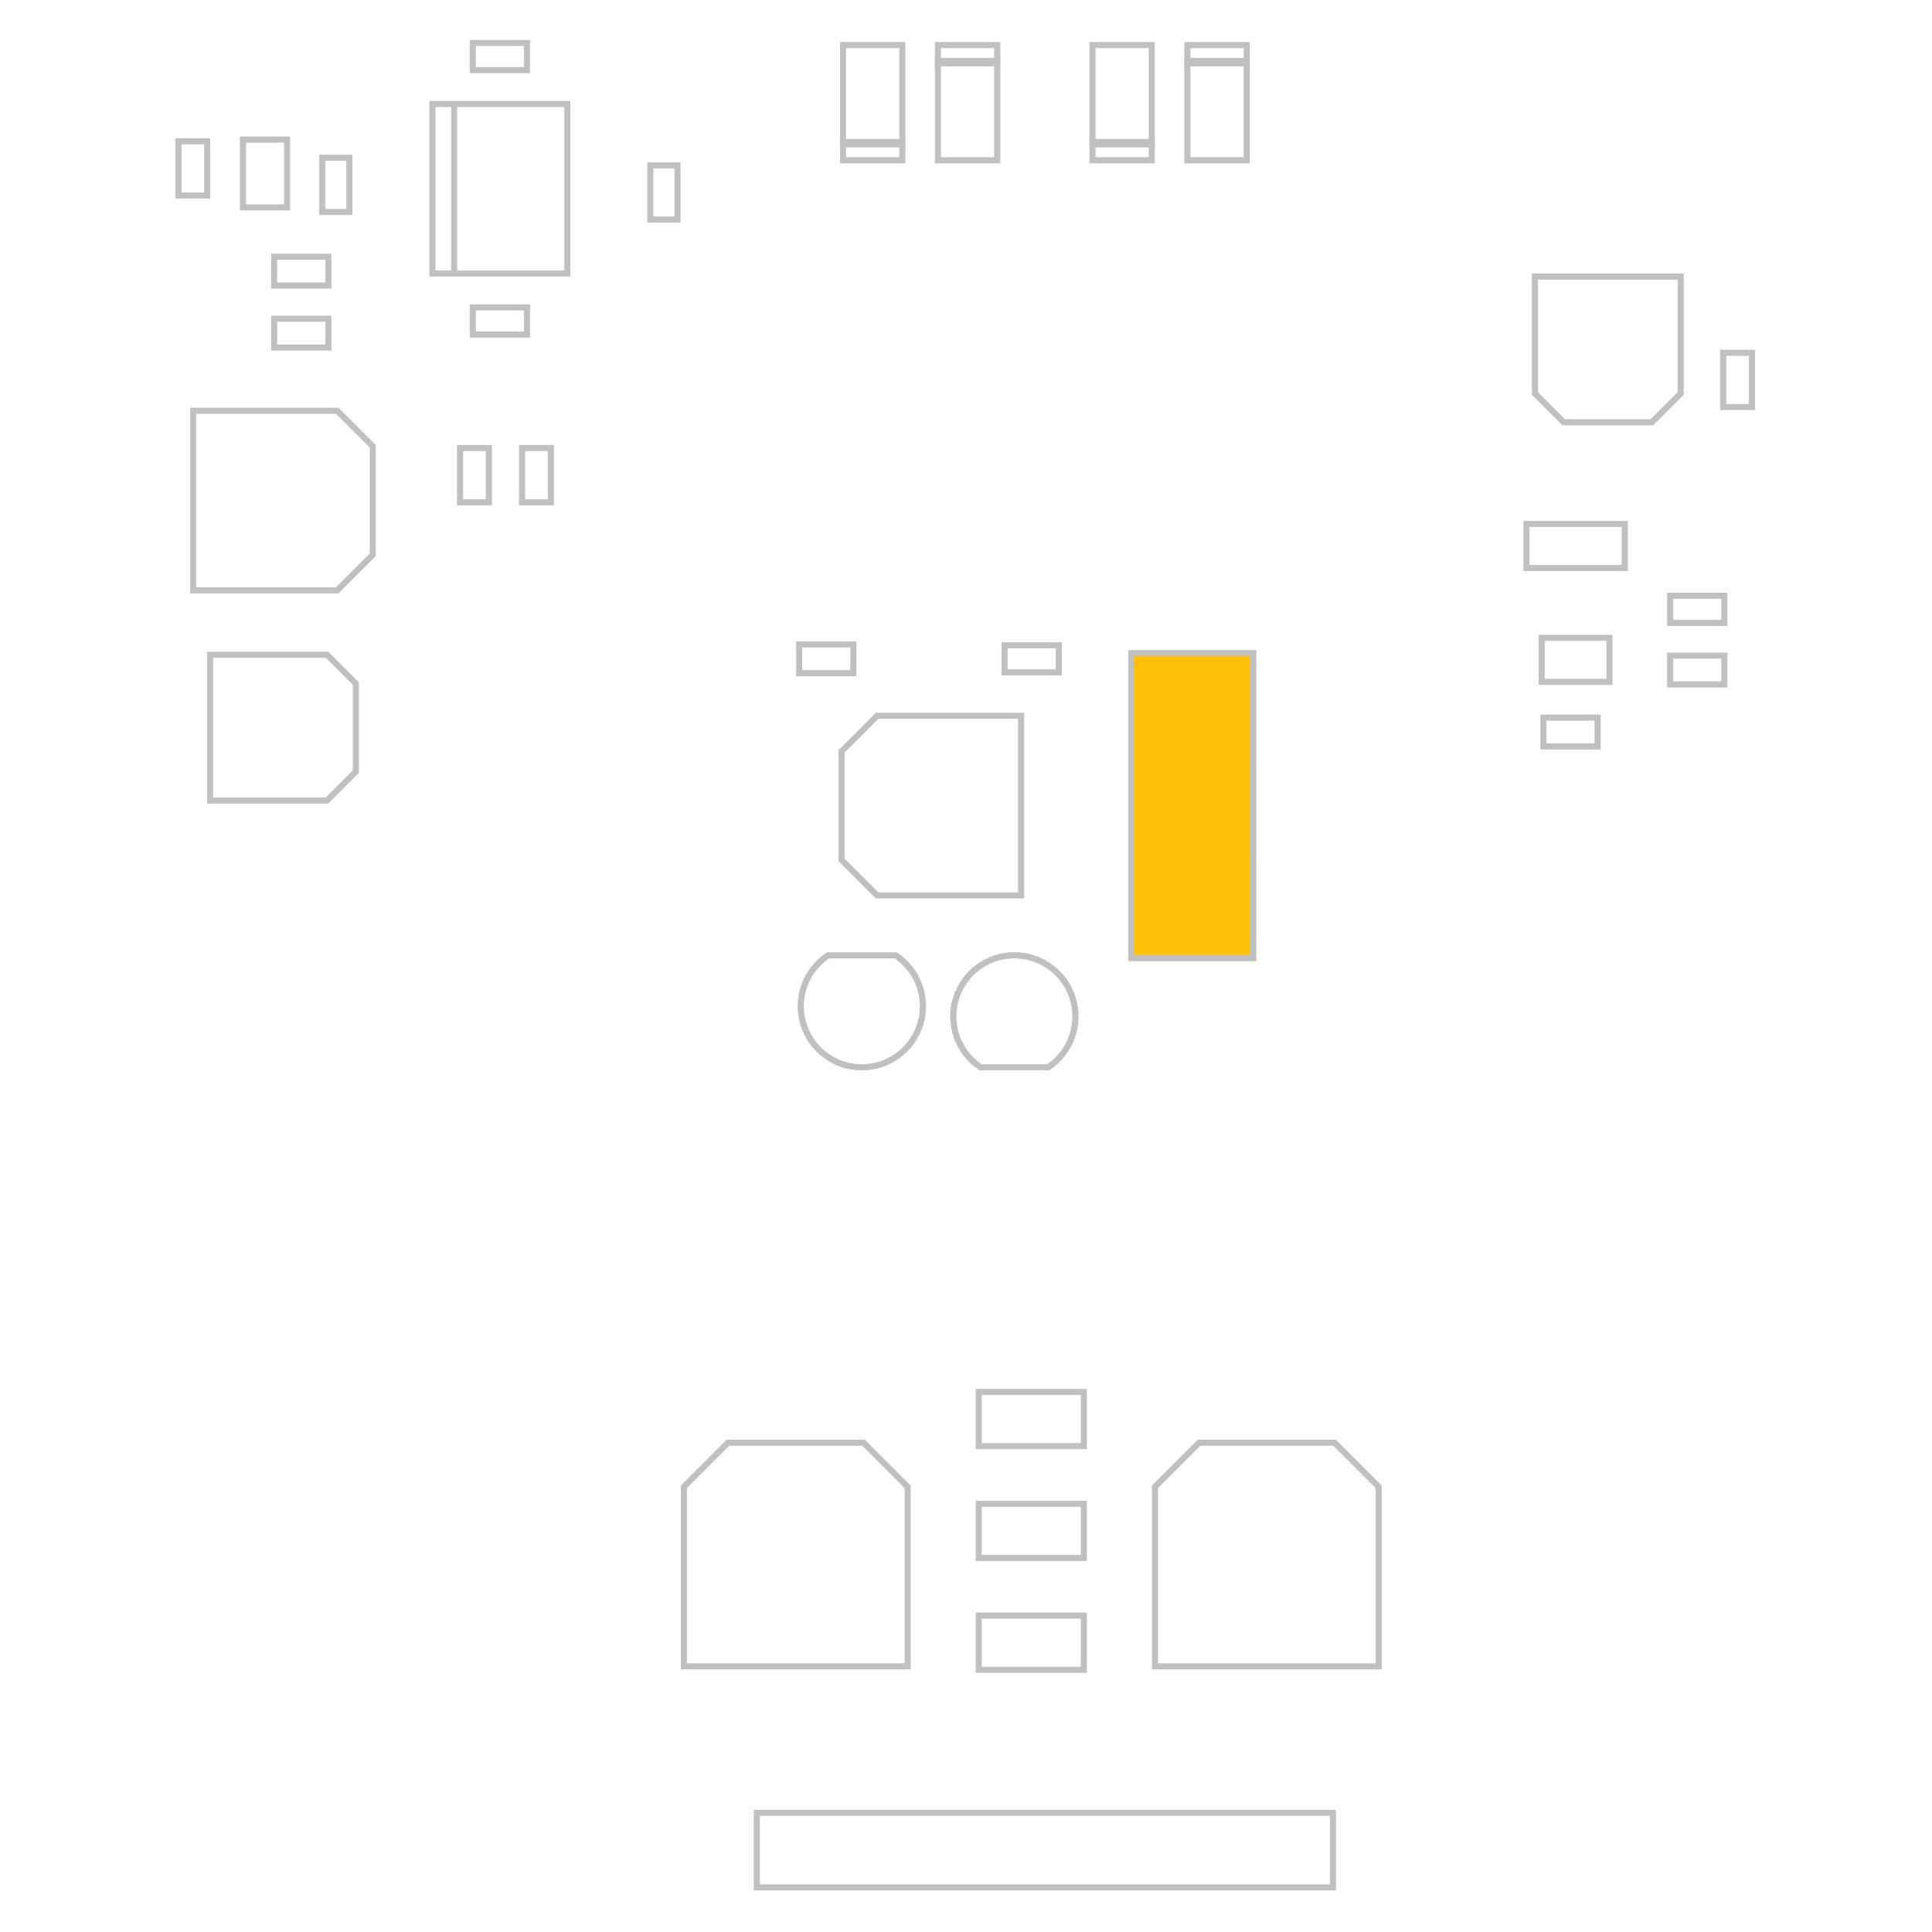 <?xml version="1.0" encoding="UTF-8" standalone="no"?>
<!-- Created with Inkscape (http://www.inkscape.org/) -->

<svg
   width="600"
   height="600"
   viewBox="0 0 158.75 158.75"
   version="1.1"
   id="svg1"
   inkscape:version="1.3 (0e150ed6c4, 2023-07-21)"
   sodipodi:docname="sexyrodent-internals.svg"
   inkscape:export-filename="../assets/images/sexyrodent-internals.png"
   inkscape:export-xdpi="96"
   inkscape:export-ydpi="96"
   xmlns:inkscape="http://www.inkscape.org/namespaces/inkscape"
   xmlns:sodipodi="http://sodipodi.sourceforge.net/DTD/sodipodi-0.dtd"
   xmlns="http://www.w3.org/2000/svg"
   xmlns:svg="http://www.w3.org/2000/svg">
  <sodipodi:namedview
     id="namedview1"
     pagecolor="#ffffff"
     bordercolor="#000000"
     borderopacity="0.25"
     inkscape:showpageshadow="2"
     inkscape:pageopacity="0.0"
     inkscape:pagecheckerboard="0"
     inkscape:deskcolor="#d1d1d1"
     inkscape:document-units="mm"
     inkscape:zoom="2.1694726"
     inkscape:cx="167.0913"
     inkscape:cy="227.47464"
     inkscape:window-width="1920"
     inkscape:window-height="1057"
     inkscape:window-x="-8"
     inkscape:window-y="-8"
     inkscape:window-maximized="1"
     inkscape:current-layer="g1"
     showgrid="false"
     inkscape:export-bgcolor="#ffffff00" />
  <defs
     id="defs1" />
  <g
     inkscape:label="Layer 1"
     inkscape:groupmode="layer"
     id="layer1">
    <g
       id="g1"
       style="fill:none;stroke:#c0c0c0;stroke-opacity:1;stroke-width:1;stroke-dasharray:none"
       transform="matrix(0.737,0,0,0.737,-4.653,-80.905)">
      <path
         id="path31"
         d="m 146.126,108.298 h -4.535 v 2.409 h 4.535 z"
         style="display:inline;fill:none;stroke:#c0c0c0;stroke-width:0.509;stroke-linecap:round;stroke-linejoin:miter;stroke-miterlimit:10;stroke-dasharray:none;stroke-opacity:1"
         transform="matrix(1.333,0,0,-1.333,3.78,330.444)" />
      <path
         id="path62"
         d="m 59.102,41.187 3.685,3.685 h 11.339 l 3.685,-3.685 V 26.164 H 59.102 Z"
         style="fill:none;stroke:#c0c0c0;stroke-width:0.509;stroke-linecap:round;stroke-linejoin:miter;stroke-miterlimit:10;stroke-dasharray:none;stroke-opacity:1"
         transform="matrix(1.333,0,0,-1.333,3.78,330.444)" />
      <path
         id="path99"
         d="m 75.26,90.652 -2.976,2.976 v 9.071 l 2.976,2.976 H 87.307 V 90.652 Z"
         style="fill:none;stroke:#c0c0c0;stroke-width:0.509;stroke-linecap:round;stroke-linejoin:miter;stroke-miterlimit:10;stroke-dasharray:none;stroke-opacity:1"
         transform="matrix(1.333,0,0,-1.333,3.78,330.444)" />
      <path
         id="path117"
         d="m 130.989,105.52 h 4.535 v -2.409 h -4.535 z"
         style="display:inline;fill:none;stroke:#c0c0c0;stroke-width:0.509;stroke-linecap:round;stroke-linejoin:miter;stroke-miterlimit:10;stroke-dasharray:none;stroke-opacity:1"
         transform="matrix(1.333,0,0,-1.333,3.78,330.444)" />
      <path
         id="path151"
         d="m 68.74,111.643 h 4.535 v -2.409 h -4.535 z"
         style="display:inline;fill:none;stroke:#c0c0c0;stroke-width:0.509;stroke-linecap:round;stroke-linejoin:miter;stroke-miterlimit:10;stroke-dasharray:none;stroke-opacity:1"
         transform="matrix(1.333,0,0,-1.333,3.78,330.444)" />
      <path
         id="path173"
         d="m 38.069,156.841 h 11.282 v -14.173 h -11.282 z"
         style="fill:none;stroke:#c0c0c0;stroke-width:0.509;stroke-linecap:round;stroke-linejoin:miter;stroke-miterlimit:10;stroke-dasharray:none;stroke-opacity:1"
         transform="matrix(1.333,0,0,-1.333,3.78,330.444)" />
      <path
         id="path174"
         d="M 39.883,156.841 V 142.668 Z"
         style="fill:none;stroke:#c0c0c0;stroke-width:0.509;stroke-linecap:round;stroke-linejoin:miter;stroke-miterlimit:10;stroke-dasharray:none;stroke-opacity:1"
         transform="matrix(1.333,0,0,-1.333,3.78,330.444)" />
      <path
         id="path188"
         d="m 45.567,123.534 v 4.535 h 2.409 v -4.535 z"
         style="display:inline;fill:none;stroke:#c0c0c0;stroke-width:0.509;stroke-linecap:round;stroke-linejoin:miter;stroke-miterlimit:10;stroke-dasharray:none;stroke-opacity:1"
         transform="matrix(1.333,0,0,-1.333,3.78,330.444)" />
      <path
         id="path222"
         d="m 31.124,147.813 h -2.268 v 4.535 h 2.268 z"
         style="display:inline;fill:none;stroke:#c0c0c0;stroke-width:0.509;stroke-linecap:round;stroke-linejoin:miter;stroke-miterlimit:10;stroke-dasharray:none;stroke-opacity:1"
         transform="matrix(1.333,0,0,-1.333,3.78,330.444)" />
      <path
         id="path256"
         d="m 141.591,113.443 v 2.268 h 4.535 v -2.268 z"
         style="display:inline;fill:none;stroke:#c0c0c0;stroke-width:0.509;stroke-linecap:round;stroke-linejoin:miter;stroke-miterlimit:10;stroke-dasharray:none;stroke-opacity:1"
         transform="matrix(1.333,0,0,-1.333,3.78,330.444)" />
      <path
         id="path296"
         d="m 40.38,123.534 v 4.535 h 2.409 v -4.535 z"
         style="display:inline;fill:none;stroke:#c0c0c0;stroke-width:0.509;stroke-linecap:round;stroke-linejoin:miter;stroke-miterlimit:10;stroke-dasharray:none;stroke-opacity:1"
         transform="matrix(1.333,0,0,-1.333,3.78,330.444)" />
      <path
         id="path317"
         d="m 98.504,41.187 3.685,3.685 h 11.339 l 3.685,-3.685 V 26.164 H 98.504 Z"
         style="fill:none;stroke:#c0c0c0;stroke-width:0.509;stroke-linecap:round;stroke-linejoin:miter;stroke-miterlimit:10;stroke-dasharray:none;stroke-opacity:1"
         transform="matrix(1.333,0,0,-1.333,3.78,330.444)" />
      <path
         id="path318"
         d="m 83.906,76.28 h 5.669"
         style="fill:none;stroke:#c0c0c0;stroke-width:0.509;stroke-linecap:round;stroke-linejoin:miter;stroke-miterlimit:10;stroke-dasharray:none;stroke-opacity:1"
         transform="matrix(1.333,0,0,-1.333,3.78,330.444)" />
      <path
         id="path319"
         d="m 89.575,76.28 0.33,0.239"
         style="fill:none;stroke:#c0c0c0;stroke-width:0.509;stroke-linecap:round;stroke-linejoin:miter;stroke-miterlimit:10;stroke-dasharray:none;stroke-opacity:1"
         transform="matrix(1.333,0,0,-1.333,3.78,330.444)" />
      <path
         id="path320"
         d="m 89.905,76.52 0.31,0.265"
         style="fill:none;stroke:#c0c0c0;stroke-width:0.509;stroke-linecap:round;stroke-linejoin:miter;stroke-miterlimit:10;stroke-dasharray:none;stroke-opacity:1"
         transform="matrix(1.333,0,0,-1.333,3.78,330.444)" />
      <path
         id="path321"
         d="m 90.215,76.785 0.288,0.289"
         style="fill:none;stroke:#c0c0c0;stroke-width:0.509;stroke-linecap:round;stroke-linejoin:miter;stroke-miterlimit:10;stroke-dasharray:none;stroke-opacity:1"
         transform="matrix(1.333,0,0,-1.333,3.78,330.444)" />
      <path
         id="path322"
         d="m 90.502,77.074 0.264,0.311"
         style="fill:none;stroke:#c0c0c0;stroke-width:0.509;stroke-linecap:round;stroke-linejoin:miter;stroke-miterlimit:10;stroke-dasharray:none;stroke-opacity:1"
         transform="matrix(1.333,0,0,-1.333,3.78,330.444)" />
      <path
         id="path323"
         d="m 90.766,77.385 0.238,0.331"
         style="fill:none;stroke:#c0c0c0;stroke-width:0.509;stroke-linecap:round;stroke-linejoin:miter;stroke-miterlimit:10;stroke-dasharray:none;stroke-opacity:1"
         transform="matrix(1.333,0,0,-1.333,3.78,330.444)" />
      <path
         id="path324"
         d="M 91.004,77.716 91.215,78.064"
         style="fill:none;stroke:#c0c0c0;stroke-width:0.509;stroke-linecap:round;stroke-linejoin:miter;stroke-miterlimit:10;stroke-dasharray:none;stroke-opacity:1"
         transform="matrix(1.333,0,0,-1.333,3.78,330.444)" />
      <path
         id="path325"
         d="m 91.215,78.064 0.182,0.365"
         style="fill:none;stroke:#c0c0c0;stroke-width:0.509;stroke-linecap:round;stroke-linejoin:miter;stroke-miterlimit:10;stroke-dasharray:none;stroke-opacity:1"
         transform="matrix(1.333,0,0,-1.333,3.78,330.444)" />
      <path
         id="path326"
         d="m 91.397,78.429 0.153,0.378"
         style="fill:none;stroke:#c0c0c0;stroke-width:0.509;stroke-linecap:round;stroke-linejoin:miter;stroke-miterlimit:10;stroke-dasharray:none;stroke-opacity:1"
         transform="matrix(1.333,0,0,-1.333,3.78,330.444)" />
      <path
         id="path327"
         d="m 91.55,78.807 0.122,0.389"
         style="fill:none;stroke:#c0c0c0;stroke-width:0.509;stroke-linecap:round;stroke-linejoin:miter;stroke-miterlimit:10;stroke-dasharray:none;stroke-opacity:1"
         transform="matrix(1.333,0,0,-1.333,3.78,330.444)" />
      <path
         id="path328"
         d="m 91.673,79.196 0.091,0.397"
         style="fill:none;stroke:#c0c0c0;stroke-width:0.509;stroke-linecap:round;stroke-linejoin:miter;stroke-miterlimit:10;stroke-dasharray:none;stroke-opacity:1"
         transform="matrix(1.333,0,0,-1.333,3.78,330.444)" />
      <path
         id="path329"
         d="m 91.763,79.593 0.059,0.403"
         style="fill:none;stroke:#c0c0c0;stroke-width:0.509;stroke-linecap:round;stroke-linejoin:miter;stroke-miterlimit:10;stroke-dasharray:none;stroke-opacity:1"
         transform="matrix(1.333,0,0,-1.333,3.78,330.444)" />
      <path
         id="path330"
         d="m 91.822,79.997 0.027,0.407"
         style="fill:none;stroke:#c0c0c0;stroke-width:0.509;stroke-linecap:round;stroke-linejoin:miter;stroke-miterlimit:10;stroke-dasharray:none;stroke-opacity:1"
         transform="matrix(1.333,0,0,-1.333,3.78,330.444)" />
      <path
         id="path331"
         d="m 91.849,80.404 -0.006,0.408"
         style="fill:none;stroke:#c0c0c0;stroke-width:0.509;stroke-linecap:round;stroke-linejoin:miter;stroke-miterlimit:10;stroke-dasharray:none;stroke-opacity:1"
         transform="matrix(1.333,0,0,-1.333,3.78,330.444)" />
      <path
         id="path332"
         d="M 91.843,80.811 91.804,81.217"
         style="fill:none;stroke:#c0c0c0;stroke-width:0.509;stroke-linecap:round;stroke-linejoin:miter;stroke-miterlimit:10;stroke-dasharray:none;stroke-opacity:1"
         transform="matrix(1.333,0,0,-1.333,3.78,330.444)" />
      <path
         id="path333"
         d="m 91.804,81.217 -0.071,0.402"
         style="fill:none;stroke:#c0c0c0;stroke-width:0.509;stroke-linecap:round;stroke-linejoin:miter;stroke-miterlimit:10;stroke-dasharray:none;stroke-opacity:1"
         transform="matrix(1.333,0,0,-1.333,3.78,330.444)" />
      <path
         id="path334"
         d="m 91.734,81.619 -0.102,0.395"
         style="fill:none;stroke:#c0c0c0;stroke-width:0.509;stroke-linecap:round;stroke-linejoin:miter;stroke-miterlimit:10;stroke-dasharray:none;stroke-opacity:1"
         transform="matrix(1.333,0,0,-1.333,3.78,330.444)" />
      <path
         id="path335"
         d="m 91.631,82.013 -0.134,0.385"
         style="fill:none;stroke:#c0c0c0;stroke-width:0.509;stroke-linecap:round;stroke-linejoin:miter;stroke-miterlimit:10;stroke-dasharray:none;stroke-opacity:1"
         transform="matrix(1.333,0,0,-1.333,3.78,330.444)" />
      <path
         id="path336"
         d="m 91.498,82.398 -0.164,0.373"
         style="fill:none;stroke:#c0c0c0;stroke-width:0.509;stroke-linecap:round;stroke-linejoin:miter;stroke-miterlimit:10;stroke-dasharray:none;stroke-opacity:1"
         transform="matrix(1.333,0,0,-1.333,3.78,330.444)" />
      <path
         id="path337"
         d="M 91.334,82.772 91.14,83.131"
         style="fill:none;stroke:#c0c0c0;stroke-width:0.509;stroke-linecap:round;stroke-linejoin:miter;stroke-miterlimit:10;stroke-dasharray:none;stroke-opacity:1"
         transform="matrix(1.333,0,0,-1.333,3.78,330.444)" />
      <path
         id="path338"
         d="m 91.14,83.131 -0.221,0.343"
         style="fill:none;stroke:#c0c0c0;stroke-width:0.509;stroke-linecap:round;stroke-linejoin:miter;stroke-miterlimit:10;stroke-dasharray:none;stroke-opacity:1"
         transform="matrix(1.333,0,0,-1.333,3.78,330.444)" />
      <path
         id="path339"
         d="m 90.919,83.473 -0.248,0.324"
         style="fill:none;stroke:#c0c0c0;stroke-width:0.509;stroke-linecap:round;stroke-linejoin:miter;stroke-miterlimit:10;stroke-dasharray:none;stroke-opacity:1"
         transform="matrix(1.333,0,0,-1.333,3.78,330.444)" />
      <path
         id="path340"
         d="m 90.672,83.797 -0.273,0.303"
         style="fill:none;stroke:#c0c0c0;stroke-width:0.509;stroke-linecap:round;stroke-linejoin:miter;stroke-miterlimit:10;stroke-dasharray:none;stroke-opacity:1"
         transform="matrix(1.333,0,0,-1.333,3.78,330.444)" />
      <path
         id="path341"
         d="m 90.399,84.1 -0.296,0.28"
         style="fill:none;stroke:#c0c0c0;stroke-width:0.509;stroke-linecap:round;stroke-linejoin:miter;stroke-miterlimit:10;stroke-dasharray:none;stroke-opacity:1"
         transform="matrix(1.333,0,0,-1.333,3.78,330.444)" />
      <path
         id="path342"
         d="M 90.103,84.38 89.785,84.636"
         style="fill:none;stroke:#c0c0c0;stroke-width:0.509;stroke-linecap:round;stroke-linejoin:miter;stroke-miterlimit:10;stroke-dasharray:none;stroke-opacity:1"
         transform="matrix(1.333,0,0,-1.333,3.78,330.444)" />
      <path
         id="path343"
         d="m 89.785,84.636 -0.337,0.23"
         style="fill:none;stroke:#c0c0c0;stroke-width:0.509;stroke-linecap:round;stroke-linejoin:miter;stroke-miterlimit:10;stroke-dasharray:none;stroke-opacity:1"
         transform="matrix(1.333,0,0,-1.333,3.78,330.444)" />
      <path
         id="path344"
         d="m 89.449,84.866 -0.354,0.202"
         style="fill:none;stroke:#c0c0c0;stroke-width:0.509;stroke-linecap:round;stroke-linejoin:miter;stroke-miterlimit:10;stroke-dasharray:none;stroke-opacity:1"
         transform="matrix(1.333,0,0,-1.333,3.78,330.444)" />
      <path
         id="path345"
         d="m 89.095,85.068 -0.369,0.173"
         style="fill:none;stroke:#c0c0c0;stroke-width:0.509;stroke-linecap:round;stroke-linejoin:miter;stroke-miterlimit:10;stroke-dasharray:none;stroke-opacity:1"
         transform="matrix(1.333,0,0,-1.333,3.78,330.444)" />
      <path
         id="path346"
         d="m 88.725,85.241 -0.382,0.143"
         style="fill:none;stroke:#c0c0c0;stroke-width:0.509;stroke-linecap:round;stroke-linejoin:miter;stroke-miterlimit:10;stroke-dasharray:none;stroke-opacity:1"
         transform="matrix(1.333,0,0,-1.333,3.78,330.444)" />
      <path
         id="path347"
         d="m 88.344,85.384 -0.392,0.112"
         style="fill:none;stroke:#c0c0c0;stroke-width:0.509;stroke-linecap:round;stroke-linejoin:miter;stroke-miterlimit:10;stroke-dasharray:none;stroke-opacity:1"
         transform="matrix(1.333,0,0,-1.333,3.78,330.444)" />
      <path
         id="path348"
         d="m 87.952,85.497 -0.4,0.081"
         style="fill:none;stroke:#c0c0c0;stroke-width:0.509;stroke-linecap:round;stroke-linejoin:miter;stroke-miterlimit:10;stroke-dasharray:none;stroke-opacity:1"
         transform="matrix(1.333,0,0,-1.333,3.78,330.444)" />
      <path
         id="path349"
         d="m 87.552,85.578 -0.405,0.049"
         style="fill:none;stroke:#c0c0c0;stroke-width:0.509;stroke-linecap:round;stroke-linejoin:miter;stroke-miterlimit:10;stroke-dasharray:none;stroke-opacity:1"
         transform="matrix(1.333,0,0,-1.333,3.78,330.444)" />
      <path
         id="path350"
         d="m 87.148,85.626 -0.407,0.016"
         style="fill:none;stroke:#c0c0c0;stroke-width:0.509;stroke-linecap:round;stroke-linejoin:miter;stroke-miterlimit:10;stroke-dasharray:none;stroke-opacity:1"
         transform="matrix(1.333,0,0,-1.333,3.78,330.444)" />
      <path
         id="path351"
         d="m 86.74,85.643 -0.407,-0.016"
         style="fill:none;stroke:#c0c0c0;stroke-width:0.509;stroke-linecap:round;stroke-linejoin:miter;stroke-miterlimit:10;stroke-dasharray:none;stroke-opacity:1"
         transform="matrix(1.333,0,0,-1.333,3.78,330.444)" />
      <path
         id="path352"
         d="m 86.333,85.626 -0.405,-0.049"
         style="fill:none;stroke:#c0c0c0;stroke-width:0.509;stroke-linecap:round;stroke-linejoin:miter;stroke-miterlimit:10;stroke-dasharray:none;stroke-opacity:1"
         transform="matrix(1.333,0,0,-1.333,3.78,330.444)" />
      <path
         id="path353"
         d="m 85.928,85.578 -0.4,-0.081"
         style="fill:none;stroke:#c0c0c0;stroke-width:0.509;stroke-linecap:round;stroke-linejoin:miter;stroke-miterlimit:10;stroke-dasharray:none;stroke-opacity:1"
         transform="matrix(1.333,0,0,-1.333,3.78,330.444)" />
      <path
         id="path354"
         d="M 85.528,85.497 85.137,85.384"
         style="fill:none;stroke:#c0c0c0;stroke-width:0.509;stroke-linecap:round;stroke-linejoin:miter;stroke-miterlimit:10;stroke-dasharray:none;stroke-opacity:1"
         transform="matrix(1.333,0,0,-1.333,3.78,330.444)" />
      <path
         id="path355"
         d="M 85.137,85.384 84.755,85.241"
         style="fill:none;stroke:#c0c0c0;stroke-width:0.509;stroke-linecap:round;stroke-linejoin:miter;stroke-miterlimit:10;stroke-dasharray:none;stroke-opacity:1"
         transform="matrix(1.333,0,0,-1.333,3.78,330.444)" />
      <path
         id="path356"
         d="M 84.755,85.241 84.386,85.068"
         style="fill:none;stroke:#c0c0c0;stroke-width:0.509;stroke-linecap:round;stroke-linejoin:miter;stroke-miterlimit:10;stroke-dasharray:none;stroke-opacity:1"
         transform="matrix(1.333,0,0,-1.333,3.78,330.444)" />
      <path
         id="path357"
         d="m 84.386,85.068 -0.354,-0.202"
         style="fill:none;stroke:#c0c0c0;stroke-width:0.509;stroke-linecap:round;stroke-linejoin:miter;stroke-miterlimit:10;stroke-dasharray:none;stroke-opacity:1"
         transform="matrix(1.333,0,0,-1.333,3.78,330.444)" />
      <path
         id="path358"
         d="M 84.032,84.866 83.695,84.636"
         style="fill:none;stroke:#c0c0c0;stroke-width:0.509;stroke-linecap:round;stroke-linejoin:miter;stroke-miterlimit:10;stroke-dasharray:none;stroke-opacity:1"
         transform="matrix(1.333,0,0,-1.333,3.78,330.444)" />
      <path
         id="path359"
         d="m 83.695,84.636 -0.317,-0.256"
         style="fill:none;stroke:#c0c0c0;stroke-width:0.509;stroke-linecap:round;stroke-linejoin:miter;stroke-miterlimit:10;stroke-dasharray:none;stroke-opacity:1"
         transform="matrix(1.333,0,0,-1.333,3.78,330.444)" />
      <path
         id="path360"
         d="M 83.377,84.38 83.081,84.1"
         style="fill:none;stroke:#c0c0c0;stroke-width:0.509;stroke-linecap:round;stroke-linejoin:miter;stroke-miterlimit:10;stroke-dasharray:none;stroke-opacity:1"
         transform="matrix(1.333,0,0,-1.333,3.78,330.444)" />
      <path
         id="path361"
         d="M 83.081,84.1 82.809,83.797"
         style="fill:none;stroke:#c0c0c0;stroke-width:0.509;stroke-linecap:round;stroke-linejoin:miter;stroke-miterlimit:10;stroke-dasharray:none;stroke-opacity:1"
         transform="matrix(1.333,0,0,-1.333,3.78,330.444)" />
      <path
         id="path362"
         d="M 82.809,83.797 82.561,83.473"
         style="fill:none;stroke:#c0c0c0;stroke-width:0.509;stroke-linecap:round;stroke-linejoin:miter;stroke-miterlimit:10;stroke-dasharray:none;stroke-opacity:1"
         transform="matrix(1.333,0,0,-1.333,3.78,330.444)" />
      <path
         id="path363"
         d="M 82.561,83.473 82.34,83.131"
         style="fill:none;stroke:#c0c0c0;stroke-width:0.509;stroke-linecap:round;stroke-linejoin:miter;stroke-miterlimit:10;stroke-dasharray:none;stroke-opacity:1"
         transform="matrix(1.333,0,0,-1.333,3.78,330.444)" />
      <path
         id="path364"
         d="M 82.34,83.131 82.147,82.772"
         style="fill:none;stroke:#c0c0c0;stroke-width:0.509;stroke-linecap:round;stroke-linejoin:miter;stroke-miterlimit:10;stroke-dasharray:none;stroke-opacity:1"
         transform="matrix(1.333,0,0,-1.333,3.78,330.444)" />
      <path
         id="path365"
         d="M 82.147,82.772 81.983,82.398"
         style="fill:none;stroke:#c0c0c0;stroke-width:0.509;stroke-linecap:round;stroke-linejoin:miter;stroke-miterlimit:10;stroke-dasharray:none;stroke-opacity:1"
         transform="matrix(1.333,0,0,-1.333,3.78,330.444)" />
      <path
         id="path366"
         d="M 81.983,82.398 81.849,82.013"
         style="fill:none;stroke:#c0c0c0;stroke-width:0.509;stroke-linecap:round;stroke-linejoin:miter;stroke-miterlimit:10;stroke-dasharray:none;stroke-opacity:1"
         transform="matrix(1.333,0,0,-1.333,3.78,330.444)" />
      <path
         id="path367"
         d="M 81.849,82.013 81.747,81.619"
         style="fill:none;stroke:#c0c0c0;stroke-width:0.509;stroke-linecap:round;stroke-linejoin:miter;stroke-miterlimit:10;stroke-dasharray:none;stroke-opacity:1"
         transform="matrix(1.333,0,0,-1.333,3.78,330.444)" />
      <path
         id="path368"
         d="m 81.747,81.619 -0.071,-0.402"
         style="fill:none;stroke:#c0c0c0;stroke-width:0.509;stroke-linecap:round;stroke-linejoin:miter;stroke-miterlimit:10;stroke-dasharray:none;stroke-opacity:1"
         transform="matrix(1.333,0,0,-1.333,3.78,330.444)" />
      <path
         id="path369"
         d="m 81.676,81.217 -0.038,-0.406"
         style="fill:none;stroke:#c0c0c0;stroke-width:0.509;stroke-linecap:round;stroke-linejoin:miter;stroke-miterlimit:10;stroke-dasharray:none;stroke-opacity:1"
         transform="matrix(1.333,0,0,-1.333,3.78,330.444)" />
      <path
         id="path370"
         d="m 81.638,80.811 -0.006,-0.408"
         style="fill:none;stroke:#c0c0c0;stroke-width:0.509;stroke-linecap:round;stroke-linejoin:miter;stroke-miterlimit:10;stroke-dasharray:none;stroke-opacity:1"
         transform="matrix(1.333,0,0,-1.333,3.78,330.444)" />
      <path
         id="path371"
         d="m 81.632,80.404 0.027,-0.407"
         style="fill:none;stroke:#c0c0c0;stroke-width:0.509;stroke-linecap:round;stroke-linejoin:miter;stroke-miterlimit:10;stroke-dasharray:none;stroke-opacity:1"
         transform="matrix(1.333,0,0,-1.333,3.78,330.444)" />
      <path
         id="path372"
         d="m 81.658,79.997 0.059,-0.403"
         style="fill:none;stroke:#c0c0c0;stroke-width:0.509;stroke-linecap:round;stroke-linejoin:miter;stroke-miterlimit:10;stroke-dasharray:none;stroke-opacity:1"
         transform="matrix(1.333,0,0,-1.333,3.78,330.444)" />
      <path
         id="path373"
         d="m 81.717,79.593 0.091,-0.397"
         style="fill:none;stroke:#c0c0c0;stroke-width:0.509;stroke-linecap:round;stroke-linejoin:miter;stroke-miterlimit:10;stroke-dasharray:none;stroke-opacity:1"
         transform="matrix(1.333,0,0,-1.333,3.78,330.444)" />
      <path
         id="path374"
         d="m 81.808,79.196 0.122,-0.389"
         style="fill:none;stroke:#c0c0c0;stroke-width:0.509;stroke-linecap:round;stroke-linejoin:miter;stroke-miterlimit:10;stroke-dasharray:none;stroke-opacity:1"
         transform="matrix(1.333,0,0,-1.333,3.78,330.444)" />
      <path
         id="path375"
         d="m 81.93,78.807 0.153,-0.378"
         style="fill:none;stroke:#c0c0c0;stroke-width:0.509;stroke-linecap:round;stroke-linejoin:miter;stroke-miterlimit:10;stroke-dasharray:none;stroke-opacity:1"
         transform="matrix(1.333,0,0,-1.333,3.78,330.444)" />
      <path
         id="path376"
         d="m 82.083,78.429 0.182,-0.365"
         style="fill:none;stroke:#c0c0c0;stroke-width:0.509;stroke-linecap:round;stroke-linejoin:miter;stroke-miterlimit:10;stroke-dasharray:none;stroke-opacity:1"
         transform="matrix(1.333,0,0,-1.333,3.78,330.444)" />
      <path
         id="path377"
         d="m 82.265,78.064 0.211,-0.349"
         style="fill:none;stroke:#c0c0c0;stroke-width:0.509;stroke-linecap:round;stroke-linejoin:miter;stroke-miterlimit:10;stroke-dasharray:none;stroke-opacity:1"
         transform="matrix(1.333,0,0,-1.333,3.78,330.444)" />
      <path
         id="path378"
         d="m 82.476,77.716 0.238,-0.331"
         style="fill:none;stroke:#c0c0c0;stroke-width:0.509;stroke-linecap:round;stroke-linejoin:miter;stroke-miterlimit:10;stroke-dasharray:none;stroke-opacity:1"
         transform="matrix(1.333,0,0,-1.333,3.78,330.444)" />
      <path
         id="path379"
         d="m 82.714,77.385 0.264,-0.311"
         style="fill:none;stroke:#c0c0c0;stroke-width:0.509;stroke-linecap:round;stroke-linejoin:miter;stroke-miterlimit:10;stroke-dasharray:none;stroke-opacity:1"
         transform="matrix(1.333,0,0,-1.333,3.78,330.444)" />
      <path
         id="path380"
         d="m 82.978,77.074 0.288,-0.289"
         style="fill:none;stroke:#c0c0c0;stroke-width:0.509;stroke-linecap:round;stroke-linejoin:miter;stroke-miterlimit:10;stroke-dasharray:none;stroke-opacity:1"
         transform="matrix(1.333,0,0,-1.333,3.78,330.444)" />
      <path
         id="path381"
         d="m 83.266,76.785 0.31,-0.265"
         style="fill:none;stroke:#c0c0c0;stroke-width:0.509;stroke-linecap:round;stroke-linejoin:miter;stroke-miterlimit:10;stroke-dasharray:none;stroke-opacity:1"
         transform="matrix(1.333,0,0,-1.333,3.78,330.444)" />
      <path
         id="path382"
         d="m 83.576,76.52 0.33,-0.239"
         style="fill:none;stroke:#c0c0c0;stroke-width:0.509;stroke-linecap:round;stroke-linejoin:miter;stroke-miterlimit:10;stroke-dasharray:none;stroke-opacity:1"
         transform="matrix(1.333,0,0,-1.333,3.78,330.444)" />
      <path
         id="path399"
         d="m 80.348,161.773 h 4.961 v -9.638 h -4.961 z"
         style="fill:none;stroke:#c0c0c0;stroke-width:0.509;stroke-linecap:round;stroke-linejoin:miter;stroke-miterlimit:10;stroke-dasharray:none;stroke-opacity:1"
         transform="matrix(1.333,0,0,-1.333,3.78,330.444)" />
      <path
         id="path400"
         d="m 80.348,160.441 h 4.961 v -0.198 h -4.961 z"
         style="fill:none;stroke:#c0c0c0;stroke-width:0.509;stroke-linecap:round;stroke-linejoin:miter;stroke-miterlimit:10;stroke-dasharray:none;stroke-opacity:1"
         transform="matrix(1.333,0,0,-1.333,3.78,330.444)" />
      <path
         id="path415"
         d="m 83.764,30.416 h 8.787 V 25.88 H 83.764 Z"
         style="display:inline;fill:none;stroke:#c0c0c0;stroke-width:0.509;stroke-linecap:round;stroke-linejoin:miter;stroke-miterlimit:10;stroke-dasharray:none;stroke-opacity:1"
         transform="matrix(1.333,0,0,-1.333,3.78,330.444)" />
      <path
         id="path439"
         d="m 142.469,132.633 -2.409,-2.409 h -7.37 l -2.409,2.409 v 9.78 h 12.189 z"
         style="fill:none;stroke:#c0c0c0;stroke-width:0.509;stroke-linecap:round;stroke-linejoin:miter;stroke-miterlimit:10;stroke-dasharray:none;stroke-opacity:1"
         transform="matrix(1.333,0,0,-1.333,3.78,330.444)" />
      <path
         id="path468"
         d="m 98.235,152.135 h -4.961 v 9.638 h 4.961 z"
         style="fill:none;stroke:#c0c0c0;stroke-width:0.509;stroke-linecap:round;stroke-linejoin:miter;stroke-miterlimit:10;stroke-dasharray:none;stroke-opacity:1"
         transform="matrix(1.333,0,0,-1.333,3.78,330.444)" />
      <path
         id="path469"
         d="m 98.235,153.468 h -4.961 v 0.198 h 4.961 z"
         style="fill:none;stroke:#c0c0c0;stroke-width:0.509;stroke-linecap:round;stroke-linejoin:miter;stroke-miterlimit:10;stroke-dasharray:none;stroke-opacity:1"
         transform="matrix(1.333,0,0,-1.333,3.78,330.444)" />
      <path
         id="path494"
         d="M 92.551,35.235 H 83.764 v 4.535 h 8.787 z"
         style="display:inline;fill:none;stroke:#c0c0c0;stroke-width:0.509;stroke-linecap:round;stroke-linejoin:miter;stroke-miterlimit:10;stroke-dasharray:none;stroke-opacity:1"
         transform="matrix(1.333,0,0,-1.333,3.78,330.444)" />
      <path
         id="path529"
         d="m 130.847,108.51 v 3.685 h 5.669 v -3.685 z"
         style="display:inline;fill:none;stroke:#c0c0c0;stroke-width:0.509;stroke-linecap:round;stroke-linejoin:miter;stroke-miterlimit:10;stroke-dasharray:none;stroke-opacity:1"
         transform="matrix(1.333,0,0,-1.333,3.78,330.444)" />
      <path
         id="path555"
         d="m 83.764,49.124 h 8.787 V 44.589 H 83.764 Z"
         style="display:inline;fill:none;stroke:#c0c0c0;stroke-width:0.509;stroke-linecap:round;stroke-linejoin:miter;stroke-miterlimit:10;stroke-dasharray:none;stroke-opacity:1"
         transform="matrix(1.333,0,0,-1.333,3.78,330.444)" />
      <path
         id="path575"
         d="m 45.978,139.833 v -2.268 H 41.443 v 2.268 z"
         style="display:inline;fill:none;stroke:#c0c0c0;stroke-width:0.509;stroke-linecap:round;stroke-linejoin:miter;stroke-miterlimit:10;stroke-dasharray:none;stroke-opacity:1"
         transform="matrix(1.333,0,0,-1.333,3.78,330.444)" />
      <path
         id="path600"
         d="m 137.792,121.72 v -3.685 h -8.22 v 3.685 z"
         style="display:inline;fill:none;stroke:#c0c0c0;stroke-width:0.509;stroke-linecap:round;stroke-linejoin:miter;stroke-miterlimit:10;stroke-dasharray:none;stroke-opacity:1"
         transform="matrix(1.333,0,0,-1.333,3.78,330.444)" />
      <path
         id="path628"
         d="m 146.027,131.499 v 4.535 h 2.409 v -4.535 z"
         style="display:inline;fill:none;stroke:#c0c0c0;stroke-width:0.509;stroke-linecap:round;stroke-linejoin:miter;stroke-miterlimit:10;stroke-dasharray:none;stroke-opacity:1"
         transform="matrix(1.333,0,0,-1.333,3.78,330.444)" />
      <path
         id="path668"
         d="m 41.443,159.676 v 2.268 h 4.535 v -2.268 z"
         style="display:inline;fill:none;stroke:#c0c0c0;stroke-width:0.509;stroke-linecap:round;stroke-linejoin:miter;stroke-miterlimit:10;stroke-dasharray:none;stroke-opacity:1"
         transform="matrix(1.333,0,0,-1.333,3.78,330.444)" />
      <path
         id="path705"
         d="M 106.724,85.408 H 96.52 v 25.512 h 10.205 z"
         style="fill:#ffc107;stroke:#c0c0c0;stroke-width:0.509;stroke-linecap:round;stroke-linejoin:miter;stroke-miterlimit:10;stroke-dasharray:none;stroke-opacity:1;fill-opacity:1"
         transform="matrix(1.333,0,0,-1.333,3.78,330.444)" />
      <path
         id="path726"
         d="m 25.909,148.195 h -3.685 v 5.669 h 3.685 z"
         style="display:inline;fill:none;stroke:#c0c0c0;stroke-width:0.509;stroke-linecap:round;stroke-linejoin:miter;stroke-miterlimit:10;stroke-dasharray:none;stroke-opacity:1"
         transform="matrix(1.333,0,0,-1.333,3.78,330.444)" />
      <path
         id="path753"
         d="m 77.372,152.135 h -4.961 v 9.638 h 4.961 z"
         style="fill:none;stroke:#c0c0c0;stroke-width:0.509;stroke-linecap:round;stroke-linejoin:miter;stroke-miterlimit:10;stroke-dasharray:none;stroke-opacity:1"
         transform="matrix(1.333,0,0,-1.333,3.78,330.444)" />
      <path
         id="path754"
         d="m 77.372,153.468 h -4.961 v 0.198 h 4.961 z"
         style="fill:none;stroke:#c0c0c0;stroke-width:0.509;stroke-linecap:round;stroke-linejoin:miter;stroke-miterlimit:10;stroke-dasharray:none;stroke-opacity:1"
         transform="matrix(1.333,0,0,-1.333,3.78,330.444)" />
      <path
         id="path782"
         d="m 29.367,136.474 h -4.535 v 2.409 h 4.535 z"
         style="display:inline;fill:none;stroke:#c0c0c0;stroke-width:0.509;stroke-linecap:round;stroke-linejoin:miter;stroke-miterlimit:10;stroke-dasharray:none;stroke-opacity:1"
         transform="matrix(1.333,0,0,-1.333,3.78,330.444)" />
      <path
         id="path816"
         d="m 24.831,144.071 h 4.535 v -2.409 h -4.535 z"
         style="display:inline;fill:none;stroke:#c0c0c0;stroke-width:0.509;stroke-linecap:round;stroke-linejoin:miter;stroke-miterlimit:10;stroke-dasharray:none;stroke-opacity:1"
         transform="matrix(1.333,0,0,-1.333,3.78,330.444)" />
      <path
         id="path829"
         d="M 65.197,7.682 V 13.918 h 48.189 V 7.682 Z"
         style="fill:none;stroke:#c0c0c0;stroke-width:0.509;stroke-linecap:round;stroke-linejoin:miter;stroke-miterlimit:10;stroke-dasharray:none;stroke-opacity:1"
         transform="matrix(1.333,0,0,-1.333,3.78,330.444)" />
      <path
         id="path830"
         d="M 76.819,85.635 H 71.15"
         style="fill:none;stroke:#c0c0c0;stroke-width:0.509;stroke-linecap:round;stroke-linejoin:miter;stroke-miterlimit:10;stroke-dasharray:none;stroke-opacity:1"
         transform="matrix(1.333,0,0,-1.333,3.78,330.444)" />
      <path
         id="path831"
         d="M 71.15,85.635 70.82,85.395"
         style="fill:none;stroke:#c0c0c0;stroke-width:0.509;stroke-linecap:round;stroke-linejoin:miter;stroke-miterlimit:10;stroke-dasharray:none;stroke-opacity:1"
         transform="matrix(1.333,0,0,-1.333,3.78,330.444)" />
      <path
         id="path832"
         d="M 70.82,85.395 70.51,85.13"
         style="fill:none;stroke:#c0c0c0;stroke-width:0.509;stroke-linecap:round;stroke-linejoin:miter;stroke-miterlimit:10;stroke-dasharray:none;stroke-opacity:1"
         transform="matrix(1.333,0,0,-1.333,3.78,330.444)" />
      <path
         id="path833"
         d="M 70.51,85.13 70.222,84.841"
         style="fill:none;stroke:#c0c0c0;stroke-width:0.509;stroke-linecap:round;stroke-linejoin:miter;stroke-miterlimit:10;stroke-dasharray:none;stroke-opacity:1"
         transform="matrix(1.333,0,0,-1.333,3.78,330.444)" />
      <path
         id="path834"
         d="M 70.222,84.841 69.959,84.53"
         style="fill:none;stroke:#c0c0c0;stroke-width:0.509;stroke-linecap:round;stroke-linejoin:miter;stroke-miterlimit:10;stroke-dasharray:none;stroke-opacity:1"
         transform="matrix(1.333,0,0,-1.333,3.78,330.444)" />
      <path
         id="path835"
         d="M 69.959,84.53 69.72,84.199"
         style="fill:none;stroke:#c0c0c0;stroke-width:0.509;stroke-linecap:round;stroke-linejoin:miter;stroke-miterlimit:10;stroke-dasharray:none;stroke-opacity:1"
         transform="matrix(1.333,0,0,-1.333,3.78,330.444)" />
      <path
         id="path836"
         d="M 69.72,84.199 69.509,83.851"
         style="fill:none;stroke:#c0c0c0;stroke-width:0.509;stroke-linecap:round;stroke-linejoin:miter;stroke-miterlimit:10;stroke-dasharray:none;stroke-opacity:1"
         transform="matrix(1.333,0,0,-1.333,3.78,330.444)" />
      <path
         id="path837"
         d="M 69.509,83.851 69.327,83.486"
         style="fill:none;stroke:#c0c0c0;stroke-width:0.509;stroke-linecap:round;stroke-linejoin:miter;stroke-miterlimit:10;stroke-dasharray:none;stroke-opacity:1"
         transform="matrix(1.333,0,0,-1.333,3.78,330.444)" />
      <path
         id="path838"
         d="M 69.327,83.486 69.174,83.108"
         style="fill:none;stroke:#c0c0c0;stroke-width:0.509;stroke-linecap:round;stroke-linejoin:miter;stroke-miterlimit:10;stroke-dasharray:none;stroke-opacity:1"
         transform="matrix(1.333,0,0,-1.333,3.78,330.444)" />
      <path
         id="path839"
         d="m 69.174,83.108 -0.122,-0.389"
         style="fill:none;stroke:#c0c0c0;stroke-width:0.509;stroke-linecap:round;stroke-linejoin:miter;stroke-miterlimit:10;stroke-dasharray:none;stroke-opacity:1"
         transform="matrix(1.333,0,0,-1.333,3.78,330.444)" />
      <path
         id="path840"
         d="m 69.052,82.719 -0.091,-0.397"
         style="fill:none;stroke:#c0c0c0;stroke-width:0.509;stroke-linecap:round;stroke-linejoin:miter;stroke-miterlimit:10;stroke-dasharray:none;stroke-opacity:1"
         transform="matrix(1.333,0,0,-1.333,3.78,330.444)" />
      <path
         id="path841"
         d="m 68.961,82.322 -0.059,-0.403"
         style="fill:none;stroke:#c0c0c0;stroke-width:0.509;stroke-linecap:round;stroke-linejoin:miter;stroke-miterlimit:10;stroke-dasharray:none;stroke-opacity:1"
         transform="matrix(1.333,0,0,-1.333,3.78,330.444)" />
      <path
         id="path842"
         d="M 68.902,81.918 68.876,81.511"
         style="fill:none;stroke:#c0c0c0;stroke-width:0.509;stroke-linecap:round;stroke-linejoin:miter;stroke-miterlimit:10;stroke-dasharray:none;stroke-opacity:1"
         transform="matrix(1.333,0,0,-1.333,3.78,330.444)" />
      <path
         id="path843"
         d="m 68.876,81.511 0.006,-0.408"
         style="fill:none;stroke:#c0c0c0;stroke-width:0.509;stroke-linecap:round;stroke-linejoin:miter;stroke-miterlimit:10;stroke-dasharray:none;stroke-opacity:1"
         transform="matrix(1.333,0,0,-1.333,3.78,330.444)" />
      <path
         id="path844"
         d="m 68.882,81.104 0.038,-0.406"
         style="fill:none;stroke:#c0c0c0;stroke-width:0.509;stroke-linecap:round;stroke-linejoin:miter;stroke-miterlimit:10;stroke-dasharray:none;stroke-opacity:1"
         transform="matrix(1.333,0,0,-1.333,3.78,330.444)" />
      <path
         id="path845"
         d="m 68.92,80.698 0.071,-0.402"
         style="fill:none;stroke:#c0c0c0;stroke-width:0.509;stroke-linecap:round;stroke-linejoin:miter;stroke-miterlimit:10;stroke-dasharray:none;stroke-opacity:1"
         transform="matrix(1.333,0,0,-1.333,3.78,330.444)" />
      <path
         id="path846"
         d="m 68.991,80.296 0.102,-0.395"
         style="fill:none;stroke:#c0c0c0;stroke-width:0.509;stroke-linecap:round;stroke-linejoin:miter;stroke-miterlimit:10;stroke-dasharray:none;stroke-opacity:1"
         transform="matrix(1.333,0,0,-1.333,3.78,330.444)" />
      <path
         id="path847"
         d="m 69.093,79.902 0.134,-0.385"
         style="fill:none;stroke:#c0c0c0;stroke-width:0.509;stroke-linecap:round;stroke-linejoin:miter;stroke-miterlimit:10;stroke-dasharray:none;stroke-opacity:1"
         transform="matrix(1.333,0,0,-1.333,3.78,330.444)" />
      <path
         id="path848"
         d="m 69.227,79.517 0.164,-0.373"
         style="fill:none;stroke:#c0c0c0;stroke-width:0.509;stroke-linecap:round;stroke-linejoin:miter;stroke-miterlimit:10;stroke-dasharray:none;stroke-opacity:1"
         transform="matrix(1.333,0,0,-1.333,3.78,330.444)" />
      <path
         id="path849"
         d="m 69.391,79.143 0.193,-0.359"
         style="fill:none;stroke:#c0c0c0;stroke-width:0.509;stroke-linecap:round;stroke-linejoin:miter;stroke-miterlimit:10;stroke-dasharray:none;stroke-opacity:1"
         transform="matrix(1.333,0,0,-1.333,3.78,330.444)" />
      <path
         id="path850"
         d="m 69.584,78.784 0.221,-0.343"
         style="fill:none;stroke:#c0c0c0;stroke-width:0.509;stroke-linecap:round;stroke-linejoin:miter;stroke-miterlimit:10;stroke-dasharray:none;stroke-opacity:1"
         transform="matrix(1.333,0,0,-1.333,3.78,330.444)" />
      <path
         id="path851"
         d="m 69.805,78.442 0.248,-0.324"
         style="fill:none;stroke:#c0c0c0;stroke-width:0.509;stroke-linecap:round;stroke-linejoin:miter;stroke-miterlimit:10;stroke-dasharray:none;stroke-opacity:1"
         transform="matrix(1.333,0,0,-1.333,3.78,330.444)" />
      <path
         id="path852"
         d="m 70.053,78.118 0.273,-0.303"
         style="fill:none;stroke:#c0c0c0;stroke-width:0.509;stroke-linecap:round;stroke-linejoin:miter;stroke-miterlimit:10;stroke-dasharray:none;stroke-opacity:1"
         transform="matrix(1.333,0,0,-1.333,3.78,330.444)" />
      <path
         id="path853"
         d="m 70.326,77.815 0.296,-0.28"
         style="fill:none;stroke:#c0c0c0;stroke-width:0.509;stroke-linecap:round;stroke-linejoin:miter;stroke-miterlimit:10;stroke-dasharray:none;stroke-opacity:1"
         transform="matrix(1.333,0,0,-1.333,3.78,330.444)" />
      <path
         id="path854"
         d="m 70.622,77.535 0.317,-0.256"
         style="fill:none;stroke:#c0c0c0;stroke-width:0.509;stroke-linecap:round;stroke-linejoin:miter;stroke-miterlimit:10;stroke-dasharray:none;stroke-opacity:1"
         transform="matrix(1.333,0,0,-1.333,3.78,330.444)" />
      <path
         id="path855"
         d="M 70.939,77.279 71.276,77.049"
         style="fill:none;stroke:#c0c0c0;stroke-width:0.509;stroke-linecap:round;stroke-linejoin:miter;stroke-miterlimit:10;stroke-dasharray:none;stroke-opacity:1"
         transform="matrix(1.333,0,0,-1.333,3.78,330.444)" />
      <path
         id="path856"
         d="M 71.276,77.049 71.63,76.847"
         style="fill:none;stroke:#c0c0c0;stroke-width:0.509;stroke-linecap:round;stroke-linejoin:miter;stroke-miterlimit:10;stroke-dasharray:none;stroke-opacity:1"
         transform="matrix(1.333,0,0,-1.333,3.78,330.444)" />
      <path
         id="path857"
         d="m 71.63,76.847 0.369,-0.173"
         style="fill:none;stroke:#c0c0c0;stroke-width:0.509;stroke-linecap:round;stroke-linejoin:miter;stroke-miterlimit:10;stroke-dasharray:none;stroke-opacity:1"
         transform="matrix(1.333,0,0,-1.333,3.78,330.444)" />
      <path
         id="path858"
         d="m 71.999,76.674 0.382,-0.143"
         style="fill:none;stroke:#c0c0c0;stroke-width:0.509;stroke-linecap:round;stroke-linejoin:miter;stroke-miterlimit:10;stroke-dasharray:none;stroke-opacity:1"
         transform="matrix(1.333,0,0,-1.333,3.78,330.444)" />
      <path
         id="path859"
         d="m 72.381,76.531 0.392,-0.112"
         style="fill:none;stroke:#c0c0c0;stroke-width:0.509;stroke-linecap:round;stroke-linejoin:miter;stroke-miterlimit:10;stroke-dasharray:none;stroke-opacity:1"
         transform="matrix(1.333,0,0,-1.333,3.78,330.444)" />
      <path
         id="path860"
         d="m 72.773,76.418 0.4,-0.081"
         style="fill:none;stroke:#c0c0c0;stroke-width:0.509;stroke-linecap:round;stroke-linejoin:miter;stroke-miterlimit:10;stroke-dasharray:none;stroke-opacity:1"
         transform="matrix(1.333,0,0,-1.333,3.78,330.444)" />
      <path
         id="path861"
         d="m 73.172,76.337 0.405,-0.049"
         style="fill:none;stroke:#c0c0c0;stroke-width:0.509;stroke-linecap:round;stroke-linejoin:miter;stroke-miterlimit:10;stroke-dasharray:none;stroke-opacity:1"
         transform="matrix(1.333,0,0,-1.333,3.78,330.444)" />
      <path
         id="path862"
         d="m 73.577,76.289 0.407,-0.016"
         style="fill:none;stroke:#c0c0c0;stroke-width:0.509;stroke-linecap:round;stroke-linejoin:miter;stroke-miterlimit:10;stroke-dasharray:none;stroke-opacity:1"
         transform="matrix(1.333,0,0,-1.333,3.78,330.444)" />
      <path
         id="path863"
         d="m 73.984,76.272 0.407,0.016"
         style="fill:none;stroke:#c0c0c0;stroke-width:0.509;stroke-linecap:round;stroke-linejoin:miter;stroke-miterlimit:10;stroke-dasharray:none;stroke-opacity:1"
         transform="matrix(1.333,0,0,-1.333,3.78,330.444)" />
      <path
         id="path864"
         d="m 74.392,76.289 0.405,0.049"
         style="fill:none;stroke:#c0c0c0;stroke-width:0.509;stroke-linecap:round;stroke-linejoin:miter;stroke-miterlimit:10;stroke-dasharray:none;stroke-opacity:1"
         transform="matrix(1.333,0,0,-1.333,3.78,330.444)" />
      <path
         id="path865"
         d="m 74.796,76.337 0.4,0.081"
         style="fill:none;stroke:#c0c0c0;stroke-width:0.509;stroke-linecap:round;stroke-linejoin:miter;stroke-miterlimit:10;stroke-dasharray:none;stroke-opacity:1"
         transform="matrix(1.333,0,0,-1.333,3.78,330.444)" />
      <path
         id="path866"
         d="m 75.196,76.418 0.392,0.112"
         style="fill:none;stroke:#c0c0c0;stroke-width:0.509;stroke-linecap:round;stroke-linejoin:miter;stroke-miterlimit:10;stroke-dasharray:none;stroke-opacity:1"
         transform="matrix(1.333,0,0,-1.333,3.78,330.444)" />
      <path
         id="path867"
         d="m 75.588,76.531 0.382,0.143"
         style="fill:none;stroke:#c0c0c0;stroke-width:0.509;stroke-linecap:round;stroke-linejoin:miter;stroke-miterlimit:10;stroke-dasharray:none;stroke-opacity:1"
         transform="matrix(1.333,0,0,-1.333,3.78,330.444)" />
      <path
         id="path868"
         d="m 75.97,76.674 0.369,0.173"
         style="fill:none;stroke:#c0c0c0;stroke-width:0.509;stroke-linecap:round;stroke-linejoin:miter;stroke-miterlimit:10;stroke-dasharray:none;stroke-opacity:1"
         transform="matrix(1.333,0,0,-1.333,3.78,330.444)" />
      <path
         id="path869"
         d="m 76.339,76.847 0.354,0.202"
         style="fill:none;stroke:#c0c0c0;stroke-width:0.509;stroke-linecap:round;stroke-linejoin:miter;stroke-miterlimit:10;stroke-dasharray:none;stroke-opacity:1"
         transform="matrix(1.333,0,0,-1.333,3.78,330.444)" />
      <path
         id="path870"
         d="m 76.693,77.049 0.337,0.23"
         style="fill:none;stroke:#c0c0c0;stroke-width:0.509;stroke-linecap:round;stroke-linejoin:miter;stroke-miterlimit:10;stroke-dasharray:none;stroke-opacity:1"
         transform="matrix(1.333,0,0,-1.333,3.78,330.444)" />
      <path
         id="path871"
         d="m 77.029,77.279 0.317,0.256"
         style="fill:none;stroke:#c0c0c0;stroke-width:0.509;stroke-linecap:round;stroke-linejoin:miter;stroke-miterlimit:10;stroke-dasharray:none;stroke-opacity:1"
         transform="matrix(1.333,0,0,-1.333,3.78,330.444)" />
      <path
         id="path872"
         d="m 77.347,77.535 0.296,0.28"
         style="fill:none;stroke:#c0c0c0;stroke-width:0.509;stroke-linecap:round;stroke-linejoin:miter;stroke-miterlimit:10;stroke-dasharray:none;stroke-opacity:1"
         transform="matrix(1.333,0,0,-1.333,3.78,330.444)" />
      <path
         id="path873"
         d="m 77.643,77.815 0.273,0.303"
         style="fill:none;stroke:#c0c0c0;stroke-width:0.509;stroke-linecap:round;stroke-linejoin:miter;stroke-miterlimit:10;stroke-dasharray:none;stroke-opacity:1"
         transform="matrix(1.333,0,0,-1.333,3.78,330.444)" />
      <path
         id="path874"
         d="M 77.916,78.118 78.163,78.442"
         style="fill:none;stroke:#c0c0c0;stroke-width:0.509;stroke-linecap:round;stroke-linejoin:miter;stroke-miterlimit:10;stroke-dasharray:none;stroke-opacity:1"
         transform="matrix(1.333,0,0,-1.333,3.78,330.444)" />
      <path
         id="path875"
         d="m 78.163,78.442 0.221,0.343"
         style="fill:none;stroke:#c0c0c0;stroke-width:0.509;stroke-linecap:round;stroke-linejoin:miter;stroke-miterlimit:10;stroke-dasharray:none;stroke-opacity:1"
         transform="matrix(1.333,0,0,-1.333,3.78,330.444)" />
      <path
         id="path876"
         d="m 78.385,78.784 0.193,0.359"
         style="fill:none;stroke:#c0c0c0;stroke-width:0.509;stroke-linecap:round;stroke-linejoin:miter;stroke-miterlimit:10;stroke-dasharray:none;stroke-opacity:1"
         transform="matrix(1.333,0,0,-1.333,3.78,330.444)" />
      <path
         id="path877"
         d="m 78.578,79.143 0.164,0.373"
         style="fill:none;stroke:#c0c0c0;stroke-width:0.509;stroke-linecap:round;stroke-linejoin:miter;stroke-miterlimit:10;stroke-dasharray:none;stroke-opacity:1"
         transform="matrix(1.333,0,0,-1.333,3.78,330.444)" />
      <path
         id="path878"
         d="m 78.742,79.517 0.134,0.385"
         style="fill:none;stroke:#c0c0c0;stroke-width:0.509;stroke-linecap:round;stroke-linejoin:miter;stroke-miterlimit:10;stroke-dasharray:none;stroke-opacity:1"
         transform="matrix(1.333,0,0,-1.333,3.78,330.444)" />
      <path
         id="path879"
         d="m 78.875,79.902 0.102,0.395"
         style="fill:none;stroke:#c0c0c0;stroke-width:0.509;stroke-linecap:round;stroke-linejoin:miter;stroke-miterlimit:10;stroke-dasharray:none;stroke-opacity:1"
         transform="matrix(1.333,0,0,-1.333,3.78,330.444)" />
      <path
         id="path880"
         d="m 78.978,80.296 0.071,0.402"
         style="fill:none;stroke:#c0c0c0;stroke-width:0.509;stroke-linecap:round;stroke-linejoin:miter;stroke-miterlimit:10;stroke-dasharray:none;stroke-opacity:1"
         transform="matrix(1.333,0,0,-1.333,3.78,330.444)" />
      <path
         id="path881"
         d="m 79.048,80.698 0.038,0.406"
         style="fill:none;stroke:#c0c0c0;stroke-width:0.509;stroke-linecap:round;stroke-linejoin:miter;stroke-miterlimit:10;stroke-dasharray:none;stroke-opacity:1"
         transform="matrix(1.333,0,0,-1.333,3.78,330.444)" />
      <path
         id="path882"
         d="m 79.087,81.104 0.006,0.408"
         style="fill:none;stroke:#c0c0c0;stroke-width:0.509;stroke-linecap:round;stroke-linejoin:miter;stroke-miterlimit:10;stroke-dasharray:none;stroke-opacity:1"
         transform="matrix(1.333,0,0,-1.333,3.78,330.444)" />
      <path
         id="path883"
         d="m 79.093,81.511 -0.027,0.407"
         style="fill:none;stroke:#c0c0c0;stroke-width:0.509;stroke-linecap:round;stroke-linejoin:miter;stroke-miterlimit:10;stroke-dasharray:none;stroke-opacity:1"
         transform="matrix(1.333,0,0,-1.333,3.78,330.444)" />
      <path
         id="path884"
         d="m 79.066,81.918 -0.059,0.403"
         style="fill:none;stroke:#c0c0c0;stroke-width:0.509;stroke-linecap:round;stroke-linejoin:miter;stroke-miterlimit:10;stroke-dasharray:none;stroke-opacity:1"
         transform="matrix(1.333,0,0,-1.333,3.78,330.444)" />
      <path
         id="path885"
         d="m 79.007,82.322 -0.091,0.397"
         style="fill:none;stroke:#c0c0c0;stroke-width:0.509;stroke-linecap:round;stroke-linejoin:miter;stroke-miterlimit:10;stroke-dasharray:none;stroke-opacity:1"
         transform="matrix(1.333,0,0,-1.333,3.78,330.444)" />
      <path
         id="path886"
         d="m 78.917,82.719 -0.122,0.389"
         style="fill:none;stroke:#c0c0c0;stroke-width:0.509;stroke-linecap:round;stroke-linejoin:miter;stroke-miterlimit:10;stroke-dasharray:none;stroke-opacity:1"
         transform="matrix(1.333,0,0,-1.333,3.78,330.444)" />
      <path
         id="path887"
         d="m 78.794,83.108 -0.153,0.378"
         style="fill:none;stroke:#c0c0c0;stroke-width:0.509;stroke-linecap:round;stroke-linejoin:miter;stroke-miterlimit:10;stroke-dasharray:none;stroke-opacity:1"
         transform="matrix(1.333,0,0,-1.333,3.78,330.444)" />
      <path
         id="path888"
         d="m 78.642,83.486 -0.182,0.365"
         style="fill:none;stroke:#c0c0c0;stroke-width:0.509;stroke-linecap:round;stroke-linejoin:miter;stroke-miterlimit:10;stroke-dasharray:none;stroke-opacity:1"
         transform="matrix(1.333,0,0,-1.333,3.78,330.444)" />
      <path
         id="path889"
         d="m 78.459,83.851 -0.211,0.349"
         style="fill:none;stroke:#c0c0c0;stroke-width:0.509;stroke-linecap:round;stroke-linejoin:miter;stroke-miterlimit:10;stroke-dasharray:none;stroke-opacity:1"
         transform="matrix(1.333,0,0,-1.333,3.78,330.444)" />
      <path
         id="path890"
         d="M 78.248,84.199 78.01,84.53"
         style="fill:none;stroke:#c0c0c0;stroke-width:0.509;stroke-linecap:round;stroke-linejoin:miter;stroke-miterlimit:10;stroke-dasharray:none;stroke-opacity:1"
         transform="matrix(1.333,0,0,-1.333,3.78,330.444)" />
      <path
         id="path891"
         d="m 78.01,84.53 -0.264,0.311"
         style="fill:none;stroke:#c0c0c0;stroke-width:0.509;stroke-linecap:round;stroke-linejoin:miter;stroke-miterlimit:10;stroke-dasharray:none;stroke-opacity:1"
         transform="matrix(1.333,0,0,-1.333,3.78,330.444)" />
      <path
         id="path892"
         d="M 77.746,84.841 77.459,85.13"
         style="fill:none;stroke:#c0c0c0;stroke-width:0.509;stroke-linecap:round;stroke-linejoin:miter;stroke-miterlimit:10;stroke-dasharray:none;stroke-opacity:1"
         transform="matrix(1.333,0,0,-1.333,3.78,330.444)" />
      <path
         id="path893"
         d="m 77.459,85.13 -0.31,0.265"
         style="fill:none;stroke:#c0c0c0;stroke-width:0.509;stroke-linecap:round;stroke-linejoin:miter;stroke-miterlimit:10;stroke-dasharray:none;stroke-opacity:1"
         transform="matrix(1.333,0,0,-1.333,3.78,330.444)" />
      <path
         id="path894"
         d="M 77.149,85.395 76.819,85.635"
         style="fill:none;stroke:#c0c0c0;stroke-width:0.509;stroke-linecap:round;stroke-linejoin:miter;stroke-miterlimit:10;stroke-dasharray:none;stroke-opacity:1"
         transform="matrix(1.333,0,0,-1.333,3.78,330.444)" />
      <path
         id="path927"
         d="M 56.296,151.71 H 58.564 V 147.175 H 56.296 Z"
         style="display:inline;fill:none;stroke:#c0c0c0;stroke-width:0.509;stroke-linecap:round;stroke-linejoin:miter;stroke-miterlimit:10;stroke-dasharray:none;stroke-opacity:1"
         transform="matrix(1.333,0,0,-1.333,3.78,330.444)" />
      <path
         id="path951"
         d="m 90.454,111.572 v -2.268 h -4.535 v 2.268 z"
         style="display:inline;fill:none;stroke:#c0c0c0;stroke-width:0.509;stroke-linecap:round;stroke-linejoin:miter;stroke-miterlimit:10;stroke-dasharray:none;stroke-opacity:1"
         transform="matrix(1.333,0,0,-1.333,3.78,330.444)" />
      <path
         id="path986"
         d="m 101.211,161.773 h 4.961 v -9.638 h -4.961 z"
         style="fill:none;stroke:#c0c0c0;stroke-width:0.509;stroke-linecap:round;stroke-linejoin:miter;stroke-miterlimit:10;stroke-dasharray:none;stroke-opacity:1"
         transform="matrix(1.333,0,0,-1.333,3.78,330.444)" />
      <path
         id="path987"
         d="m 101.211,160.441 h 4.961 v -0.198 h -4.961 z"
         style="fill:none;stroke:#c0c0c0;stroke-width:0.509;stroke-linecap:round;stroke-linejoin:miter;stroke-miterlimit:10;stroke-dasharray:none;stroke-opacity:1"
         transform="matrix(1.333,0,0,-1.333,3.78,330.444)" />
      <path
         id="path1033"
         d="m 29.254,110.778 2.409,-2.409 v -7.37 l -2.409,-2.409 h -9.78 v 12.189 z"
         style="fill:none;stroke:#c0c0c0;stroke-width:0.509;stroke-linecap:round;stroke-linejoin:miter;stroke-miterlimit:10;stroke-dasharray:none;stroke-opacity:1"
         transform="matrix(1.333,0,0,-1.333,3.78,330.444)" />
      <path
         id="path1073"
         d="m 30.104,131.187 2.976,-2.976 v -9.071 l -2.976,-2.976 H 18.057 v 15.024 z"
         style="fill:none;stroke:#c0c0c0;stroke-width:0.509;stroke-linecap:round;stroke-linejoin:miter;stroke-miterlimit:10;stroke-dasharray:none;stroke-opacity:1"
         transform="matrix(1.333,0,0,-1.333,3.78,330.444)" />
      <path
         id="path1088"
         d="m 19.233,153.723 v -4.535 h -2.409 v 4.535 z"
         style="display:inline;fill:none;stroke:#c0c0c0;stroke-width:0.509;stroke-linecap:round;stroke-linejoin:miter;stroke-miterlimit:10;stroke-dasharray:none;stroke-opacity:1"
         transform="matrix(1.333,0,0,-1.333,3.78,330.444)" />
    </g>
  </g>
</svg>
